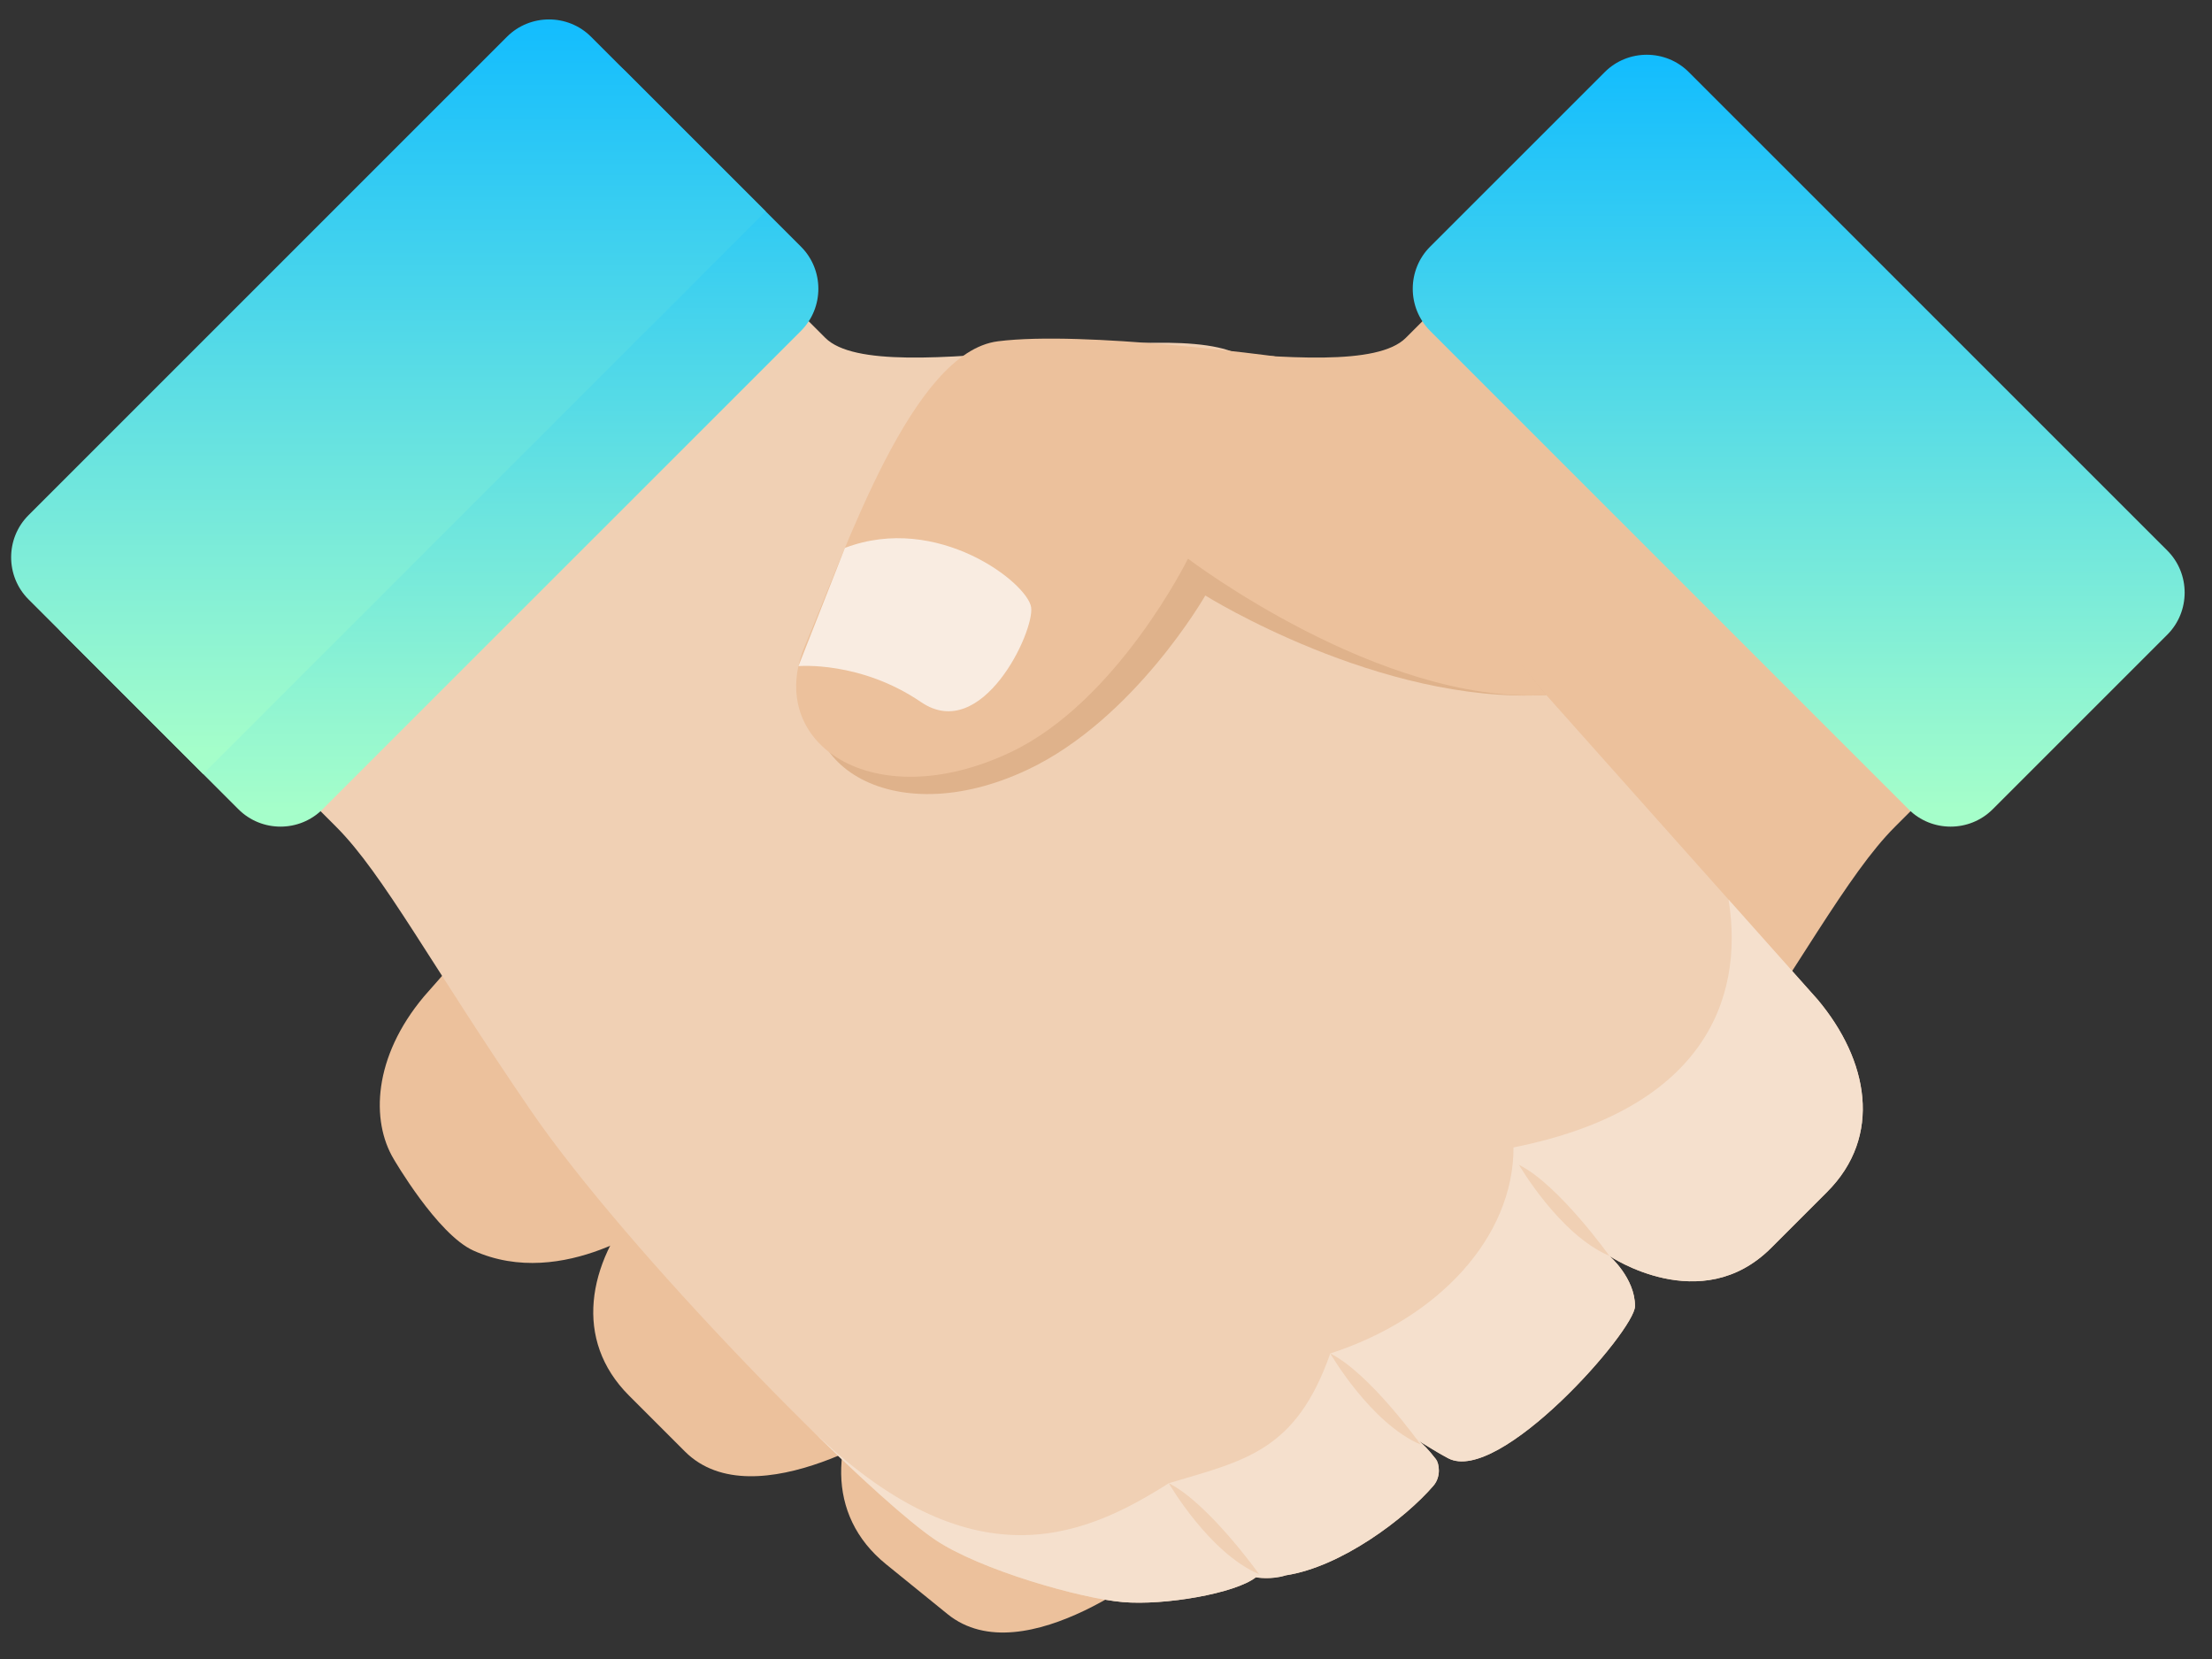 <?xml version="1.0" encoding="UTF-8"?>
<svg width="64px" height="48px" viewBox="0 0 64 48" version="1.1" xmlns="http://www.w3.org/2000/svg" xmlns:xlink="http://www.w3.org/1999/xlink">
    <rect x="0" y="0" width="64" height="48" fill="#333333" stroke="none"/>
    <!-- Generator: Sketch 45.1 (43504) - http://www.bohemiancoding.com/sketch -->
    <title>Page 1</title>
    <desc>Created with Sketch.</desc>
    <defs>
        <linearGradient x1="50%" y1="0%" x2="50%" y2="97.024%" id="linearGradient-1">
            <stop stop-color="#11BCFF" offset="0%"></stop>
            <stop stop-color="#A5FECA" offset="100%"></stop>
        </linearGradient>
        <path d="M0.327,0.215 C0.21,0.121 0.152,0.101 0.152,0.101 C0.152,0.101 0.222,0.148 0.327,0.215 Z" id="path-2"></path>
        <path d="M16.902,0.583 C17.237,0.247 17.678,0.08 18.119,0.08 C18.56,0.08 19.001,0.247 19.336,0.583 L26.214,7.461 C26.883,8.13 26.883,9.225 26.214,9.895 L9.814,26.294 C9.145,26.964 8.05,26.964 7.381,26.294 L0.502,19.417 C-0.167,18.746 -0.167,17.651 0.502,16.982 L16.902,0.583 Z" id="path-4"></path>
        <path d="M21.566,2.813 C22.236,3.482 22.236,4.577 21.566,5.247 L5.166,21.647 C4.497,22.316 3.402,22.316 2.733,21.647 L0.182,19.097 L19.016,0.262 L21.566,2.813 Z" id="path-6"></path>
    </defs>
    <g id="Welcome" stroke="none" stroke-width="1" fill="none" fill-rule="evenodd">
        <g id="Desktop" transform="translate(-225, -339)">
            <g id="Product-Card-1" transform="translate(187, 286)">
                <g id="Page-1" transform="translate(32, 47)">
                    <g id="Group-17" transform="translate(16.951, 6.482)">
                        <path d="M37.366,1.651 C37.366,1.651 31.347,7.67 29.723,9.294 C28.099,10.919 19.061,8.384 17.448,9.996 L1.315,28.35 C-0.157,30.105 -0.221,31.945 0.438,33.049 C0.438,33.049 1.701,35.23 2.746,35.701 C5.362,36.883 8.13,34.763 8.13,34.763 L20.375,43.721 C21.989,44.992 24.165,45.113 26.217,43.721 C28.27,42.329 35.441,35.742 38.252,31.638 C41.125,27.446 42.509,24.807 43.872,23.444 C45.236,22.081 51.516,15.8 51.516,15.8 L37.366,1.651 Z" id="Fill-1" fill="#ECC19C"></path>
                        <path d="M8.931,32.798 L7.521,34.326 C6.049,36.081 5.635,38.282 7.247,39.895 C7.247,39.895 8.108,40.755 8.866,41.514 C10.896,43.544 15.245,40.614 15.245,40.614 L17.773,42.465 C16.975,38.047 12.574,35.604 8.931,32.798" id="Fill-3" fill="#ECC19C"></path>
                        <path d="M15.622,37.542 L14.378,39.209 C13.097,41.107 12.913,43.339 14.685,44.776 C14.685,44.776 15.63,45.542 16.463,46.218 C18.693,48.027 22.713,44.661 22.713,44.661 C22.713,44.661 19.537,39.955 15.622,37.542" id="Fill-5" fill="#ECC19C"></path>
                        <path d="M29.723,9.294 C28.991,10.025 27.033,9.894 25.077,9.8 L41.679,26.401 C42.749,24.66 43.324,23.992 43.872,23.444 C45.236,22.081 51.516,15.8 51.516,15.8 L37.366,1.651 C37.366,1.651 31.347,7.67 29.723,9.294" id="Fill-7"></path>
                        <path d="M33.786,19.627 C33.786,19.627 38.251,26.766 40.901,27.612 L43.025,24.407 C43.025,24.407 40.482,23.102 33.786,19.627" id="Fill-9"></path>
                        <path d="M51.756,15.447 C52.425,16.116 52.425,17.212 51.756,17.881 L46.703,22.933 C46.034,23.602 44.938,23.602 44.27,22.933 L30.426,9.09 C29.757,8.42 29.757,7.325 30.426,6.656 L35.479,1.604 C36.147,0.935 37.243,0.935 37.911,1.604 L51.756,15.447 Z" id="Fill-11" fill="url(#linearGradient-1)"></path>
                        <path d="M52.778,14.425 C53.447,15.094 53.447,16.189 52.778,16.859 L47.726,21.911 L31.449,5.634 L36.5,0.582 C37.17,-0.087 38.265,-0.087 38.934,0.582 L52.778,14.425 Z" id="Fill-13"></path>
                        <path d="M47.872,14.7 C45.96,16.724 44.091,18.814 42.047,20.71 L44.27,22.933 C44.939,23.602 46.034,23.602 46.704,22.933 L51.756,17.881 C52.425,17.212 52.425,16.116 51.756,15.447 L49.387,13.079 C48.883,13.62 48.38,14.162 47.872,14.7" id="Fill-15"></path>
                    </g>
                    <g id="Group-33" transform="translate(7.929, 7.967)">
                        <path d="M14.307,0.167 C14.307,0.167 20.327,6.185 21.95,7.809 C23.574,9.434 32.613,6.899 34.226,8.511 L50.66,26.953 C52.132,28.708 52.546,30.908 50.933,32.521 C50.933,32.521 50.072,33.381 49.314,34.14 C47.283,36.17 44.635,34.369 44.635,34.369 C44.635,34.369 45.377,35.008 45.377,35.823 C45.377,36.53 41.442,41.007 39.969,40.224 C39.555,40.005 38.975,39.627 38.975,39.627 C38.975,39.627 39.186,39.692 39.619,40.255 C39.708,40.373 39.775,40.751 39.546,41.019 C38.729,41.969 36.874,43.369 35.273,43.612 C34.842,43.749 34.407,43.669 34.407,43.669 C33.814,44.135 31.768,44.49 30.555,44.386 C29.34,44.281 26.416,43.455 25.117,42.575 C23.065,41.183 16.232,34.257 13.421,30.153 C10.549,25.961 9.164,23.322 7.801,21.959 C6.438,20.596 0.157,14.315 0.157,14.315 L14.307,0.167 Z" id="Fill-23" fill="#F0D0B4"></path>
                        <path d="M50.66,26.953 L48.084,24.062 C48.559,27.03 47.275,30.153 41.862,31.231 C41.862,33.828 39.696,36.176 36.56,37.193 C35.565,40.025 34.093,40.289 31.887,40.947 C29.284,42.606 26.025,43.885 21.283,39.142 C22.921,40.767 24.352,42.056 25.117,42.575 C26.416,43.455 29.34,44.281 30.555,44.386 C31.768,44.49 33.814,44.135 34.407,43.669 C34.407,43.669 34.842,43.749 35.273,43.612 C36.874,43.369 38.729,41.969 39.545,41.019 C39.775,40.751 39.708,40.372 39.619,40.255 C39.398,39.968 39.236,39.811 39.128,39.726 C39.037,39.668 38.975,39.627 38.975,39.627 C38.975,39.627 39.026,39.644 39.128,39.726 C39.328,39.852 39.685,40.074 39.969,40.224 C41.442,41.007 45.377,36.53 45.377,35.823 C45.377,35.008 44.635,34.369 44.635,34.369 C44.635,34.369 47.283,36.17 49.314,34.14 C50.073,33.381 50.933,32.521 50.933,32.521 C52.546,30.908 52.132,28.707 50.66,26.953" id="Fill-25" fill="#F5E0CD"></path>
                        <path d="M44.635,34.369 C44.635,34.369 43.167,32.308 42.019,31.734 C42.019,31.734 43.187,33.754 44.635,34.369" id="Fill-27" fill="#F0D0B4"></path>
                        <path d="M39.175,39.829 C39.175,39.829 37.707,37.767 36.56,37.193 C36.56,37.193 37.728,39.214 39.175,39.829" id="Fill-29" fill="#F0D0B4"></path>
                        <path d="M34.503,43.581 C34.503,43.581 33.034,41.521 31.887,40.947 C31.887,40.947 33.055,42.967 34.503,43.581" id="Fill-31" fill="#F0D0B4"></path>
                    </g>
                    <g id="Group-36" transform="translate(46.752, 47.492)">
                        <mask id="mask-3" fill="white">
                            <use xlink:href="#path-2"></use>
                        </mask>
                        <g id="Clip-35"></g>
                        <path d="M0.327,0.215 C0.21,0.121 0.152,0.101 0.152,0.101 L0.152,0.101 C0.152,0.101 0.222,0.148 0.327,0.215" id="Fill-34" mask="url(#mask-3)"></path>
                    </g>
                    <g id="Group-51" transform="translate(6.288, 6.482)">
                        <path d="M36.718,10.327 C36.718,10.327 31.562,9.576 29.084,9.893 C26.605,10.21 24.712,15.848 23.507,18.689 C22.302,21.529 25.482,23.658 29.445,21.787 C32.542,20.324 34.585,16.748 34.585,16.748 C34.585,16.748 39.625,19.9 44.448,19.626 L36.718,10.327 Z" id="Fill-37" fill="#DFB28B"></path>
                        <path d="M36.588,9.827 C36.588,9.827 31.062,9.076 28.583,9.393 C26.104,9.709 24.211,15.348 23.006,18.188 C21.802,21.028 24.982,23.158 28.944,21.286 C32.042,19.824 34.084,15.682 34.084,15.682 C34.084,15.682 39.625,19.9 44.448,19.626 L36.588,9.827 Z" id="Fill-39" fill="#ECC19C"></path>
                        <path d="M22.814,18.791 C22.814,18.791 24.601,18.631 26.363,19.833 C28.125,21.033 29.646,17.79 29.546,17.09 C29.446,16.388 26.84,14.351 24.159,15.37 L22.814,18.791 Z" id="Fill-41" fill="#F9ECE1"></path>
                        <path d="M23.591,9.294 C24.322,10.025 26.28,9.894 28.237,9.8 L11.635,26.401 C10.565,24.66 9.99,23.992 9.441,23.444 C8.079,22.081 1.798,15.8 1.798,15.8 L15.947,1.651 C15.947,1.651 21.967,7.67 23.591,9.294" id="Fill-43"></path>
                        <path d="M1.558,15.447 C0.889,16.116 0.889,17.212 1.558,17.881 L6.611,22.933 C7.28,23.602 8.375,23.602 9.044,22.933 L22.888,9.09 C23.557,8.42 23.557,7.325 22.888,6.656 L17.835,1.604 C17.167,0.935 16.071,0.935 15.402,1.604 L1.558,15.447 Z" id="Fill-45" fill="url(#linearGradient-1)"></path>
                        <path d="M0.536,14.425 C-0.133,15.094 -0.133,16.189 0.536,16.859 L5.588,21.911 L21.865,5.634 L16.813,0.582 C16.144,-0.087 15.049,-0.087 14.38,0.582 L0.536,14.425 Z" id="Fill-47" fill="url(#linearGradient-1)"></path>
                    </g>
                    <g id="Group-54" transform="translate(0, 0.194)">
                        <mask id="mask-5" fill="white">
                            <use xlink:href="#path-4"></use>
                        </mask>
                        <g id="Clip-53"></g>
                        <path d="M16.902,0.583 L0.502,16.982 C-0.167,17.651 -0.167,18.746 0.502,19.417 L0.502,19.417 L7.381,26.294 C8.05,26.964 9.145,26.964 9.814,26.294 L9.814,26.294 L26.214,9.895 C26.883,9.225 26.883,8.13 26.214,7.461 L26.214,7.461 L19.336,0.583 C19.001,0.247 18.56,0.08 18.119,0.08 L18.119,0.08 C17.678,0.08 17.237,0.247 16.902,0.583" id="Fill-52" mask="url(#mask-5)"></path>
                    </g>
                    <g id="Group-57" transform="translate(4.648, 4.841)">
                        <mask id="mask-7" fill="white">
                            <use xlink:href="#path-6"></use>
                        </mask>
                        <g id="Clip-56"></g>
                        <path d="M21.566,2.813 C22.236,3.482 22.236,4.577 21.566,5.247 L5.166,21.647 C4.497,22.316 3.402,22.316 2.733,21.647 L0.182,19.097 L19.016,0.262 L21.566,2.813 Z" id="Fill-55" mask="url(#mask-7)"></path>
                    </g>
                    <path d="M5.616,21.091 C5.616,22.257 6.562,23.203 7.728,23.203 L7.728,23.203 C8.895,23.203 9.841,22.257 9.841,21.091 L9.841,21.091 C9.841,19.924 8.895,18.978 7.728,18.978 L7.728,18.978 C6.562,18.978 5.616,19.924 5.616,21.091" id="Fill-58"></path>
                    <path d="M5.885,21.091 C5.885,22.109 6.71,22.934 7.728,22.934 L7.728,22.934 C8.747,22.934 9.572,22.109 9.572,21.091 L9.572,21.091 C9.572,20.072 8.747,19.247 7.728,19.247 L7.728,19.247 C6.71,19.247 5.885,20.072 5.885,21.091" id="Fill-60"></path>
                    <path d="M6.187,21.091 C6.187,21.942 6.877,22.632 7.728,22.632 L7.728,22.632 C8.579,22.632 9.27,21.942 9.27,21.091 L9.27,21.091 C9.27,20.24 8.579,19.549 7.728,19.549 L7.728,19.549 C6.877,19.549 6.187,20.24 6.187,21.091" id="Fill-62"></path>
                    <path d="M8.123,20.354 L6.997,21.479 C6.917,21.559 6.917,21.69 6.997,21.771 L6.997,21.771 C7.078,21.851 7.209,21.851 7.289,21.771 L7.289,21.771 L8.414,20.645 C8.495,20.565 8.495,20.434 8.414,20.354 L8.414,20.354 C8.374,20.313 8.321,20.293 8.269,20.293 L8.269,20.293 C8.216,20.293 8.163,20.313 8.123,20.354" id="Fill-64"></path>
                </g>
            </g>
        </g>
    </g>
</svg>